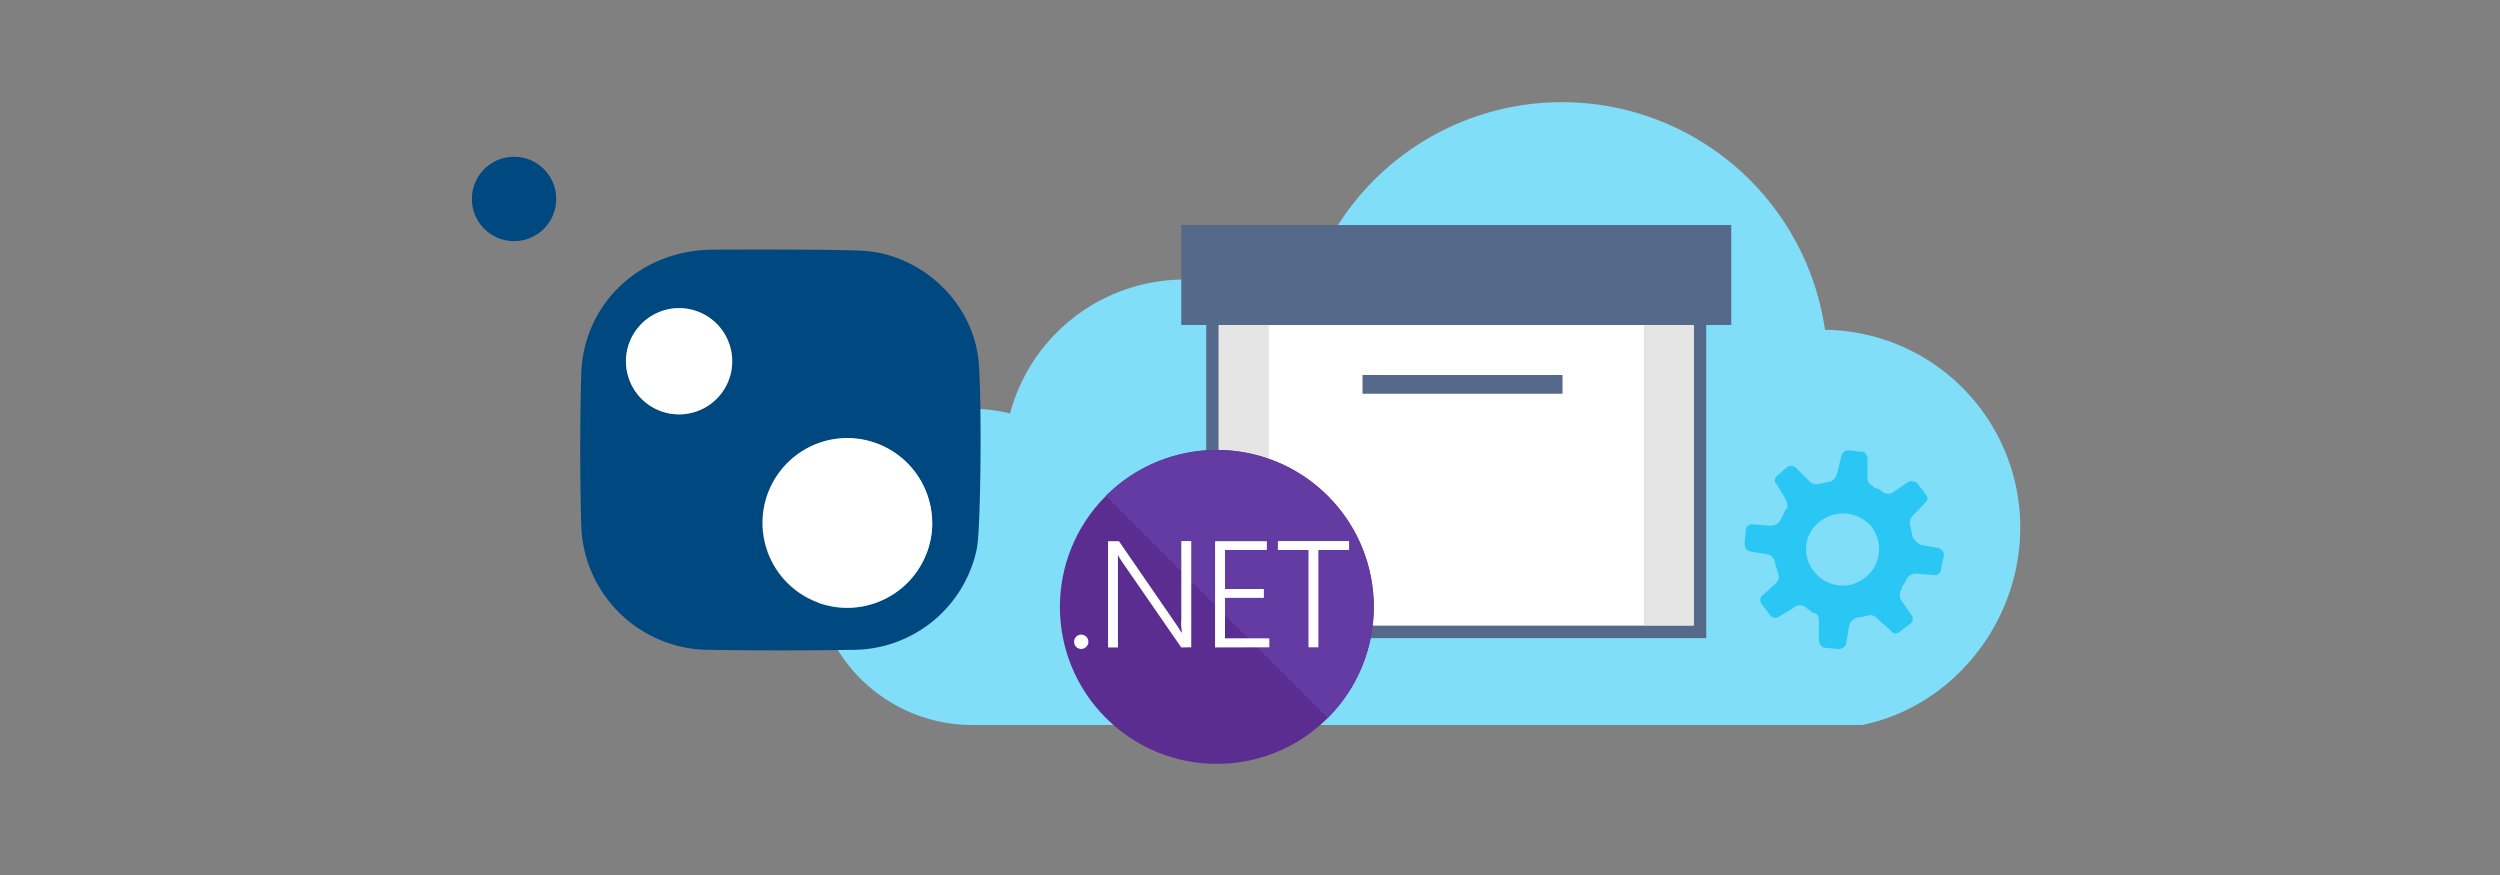 <svg xmlns="http://www.w3.org/2000/svg" viewBox="0 0 400 140"><rect x="0" y="0" width="400" height="140" fill="#808080" stroke="none"/><defs><style>.cls-1{fill:#80def9}.cls-2{fill:#2bc7f4}.cls-3,.cls-8{fill:#fff}.cls-3{stroke:#556a8a;stroke-miterlimit:10;stroke-width:2px}.cls-4{fill:#e5e5e5}.cls-5{fill:#556a8a}.cls-6{fill:#5c2d91}.cls-7{fill:#633ba3}.cls-9{fill:#004880}</style></defs><title>nuget-get-started-what-is-nuget</title><g id="ICONS"><g><path d="M292,52.77a42.51,42.51,0,0,0-83.93-1.33,28.93,28.93,0,0,0-46.47,14.71,25.29,25.29,0,1,0-6,49.85H297.94c14.43-2.93,25.3-16.33,25.3-31.62A31.61,31.61,0,0,0,292,52.77Z" class="cls-1"/><path d="M284.19,77.34l1.44,2.41c.48,1,.48,1.44,0,1.92l-.72,1.44a1.73,1.73,0,0,1-1.69,1l-2.89-.24a1,1,0,0,0-1,1L279.13,87a1.32,1.32,0,0,0,.72,1.2l2.89.48A1.53,1.53,0,0,1,284,90.1a15.22,15.22,0,0,1,.48,1.68c.24.48.24,1-.48,1.68l-2.17,1.93a1.08,1.08,0,0,0,0,1.2l1.44,1.93a1.06,1.06,0,0,0,1.21.24l2.41-1.44a1.51,1.51,0,0,1,1.93-.24c.48.48,1,.72,1.21,1,.72,0,1,.48,1,1.44v2.89a1.5,1.5,0,0,0,.72,1.2l2.41.24a1.32,1.32,0,0,0,1.2-.72l.48-2.89a1.79,1.79,0,0,1,1.44-1.44c.48,0,1-.24,1.45-.24.48-.24,1-.24,1.68.48l2.17,1.92a.84.84,0,0,0,1.2.24l1.93-1.44a1.05,1.05,0,0,0,.24-1.2l-1.69-2.41a1.79,1.79,0,0,1,0-1.92v-.24a5.27,5.27,0,0,0,.72-1.2,1.74,1.74,0,0,1,1.69-1l2.89.24a1,1,0,0,0,1-1l.48-2.17a1.23,1.23,0,0,0-1-1.2l-2.65-.48a2.73,2.73,0,0,1-1.44-1.44c0-.48-.24-1-.24-1.44a1.62,1.62,0,0,1,.48-1.92L308,80.47a.84.84,0,0,0,.24-1.2l-1.45-1.93a1.35,1.35,0,0,0-1.44-.24l-2.17,1.44a1.5,1.5,0,0,1-2.17,0,1.84,1.84,0,0,0-1.21-.48v-.24a1.39,1.39,0,0,1-1-1.44V73.49c0-.72-.48-1.2-.72-1.2l-2.41-.24a1.29,1.29,0,0,0-1,.72l-.72,2.89a1.91,1.91,0,0,1-1.21,1.44c-.48,0-1,.24-1.44.24a1.58,1.58,0,0,1-1.93-.48l-1.93-1.92a1.14,1.14,0,0,0-1.45-.24l-1.68,1.44a1.06,1.06,0,0,0-.24,1.2m15.41,7a5.79,5.79,0,0,1-1.21,8.18,5.72,5.72,0,0,1-7.95-1,5.56,5.56,0,0,1,1-8.18,6,6,0,0,1,8.19,1" class="cls-2"/><g><g><rect width="78" height="61" x="194" y="40.1" class="cls-3"/><rect width="8" height="52" x="195" y="49" class="cls-4"/><rect width="8" height="51" x="263" y="49" class="cls-4"/><rect width="88" height="16" x="189" y="36" class="cls-5"/></g><rect width="32" height="3" x="218" y="60" class="cls-5"/></g><g><circle cx="194.69" cy="97.11" r="25.11" class="cls-6" transform="translate(-11.64 166.11) rotate(-45)"/><path d="M212.45,79.35a25.11,25.11,0,0,1,0,35.51L176.93,79.35A25.11,25.11,0,0,1,212.45,79.35Z" class="cls-7"/><g><path d="M173,103.83a1.13,1.13,0,0,1-1.14-1.14,1.12,1.12,0,0,1,.33-.82,1.09,1.09,0,0,1,.81-.33,1.12,1.12,0,0,1,.44.09,1.21,1.21,0,0,1,.36.24,1.14,1.14,0,0,1,.25.36,1.13,1.13,0,0,1,.09.46,1.06,1.06,0,0,1-.09.44,1.24,1.24,0,0,1-.25.36,1.15,1.15,0,0,1-.36.24A1.12,1.12,0,0,1,173,103.83Z" class="cls-8"/><path d="M189,103.59l-9.44-13.66-.35-.53a3.42,3.42,0,0,1-.28-.53h-.06q0,.21,0,.59t0,.95v13.18h-1.58v-17h1.74l9.29,13.49.39.6.31.52h.06q0-.39-.07-.88t0-1.08V86.57h1.59v17Z" class="cls-8"/><path d="M194.41,103.59v-17h8.29V88H196v6.24h6.22v1.42H196v6.47h7.09v1.44Z" class="cls-8"/><path d="M210.94,88v15.57h-1.58V88h-4.9V86.57h11.39V88Z" class="cls-8"/></g></g></g><g><g><path d="M138,40.12c9.54.54,17.86,8.4,18.6,18,.52,6.72.31,26.57-.3,29.62a20.3,20.3,0,0,1-19.55,16.23q-11.73.18-23.47,0A20.52,20.52,0,0,1,93,84q-.33-12,0-24.11c.3-11.22,9.32-19.76,20.8-19.94C117.51,39.92,133.7,39.88,138,40.12Zm11.11,43.58a13.57,13.57,0,1,0-13.63,13.57A13.64,13.64,0,0,0,149.16,83.71ZM108.71,49.3a8.5,8.5,0,1,0,8.46,8.58A8.53,8.53,0,0,0,108.71,49.3Z" class="cls-9"/><path d="M149.16,83.71a13.57,13.57,0,1,1-13.57-13.63A13.63,13.63,0,0,1,149.16,83.71Z" class="cls-8"/><path d="M108.71,49.3a8.5,8.5,0,1,1-8.56,8.49A8.52,8.52,0,0,1,108.71,49.3Z" class="cls-8"/></g><circle cx="82.25" cy="31.83" r="6.75" class="cls-9"/></g></g></svg>